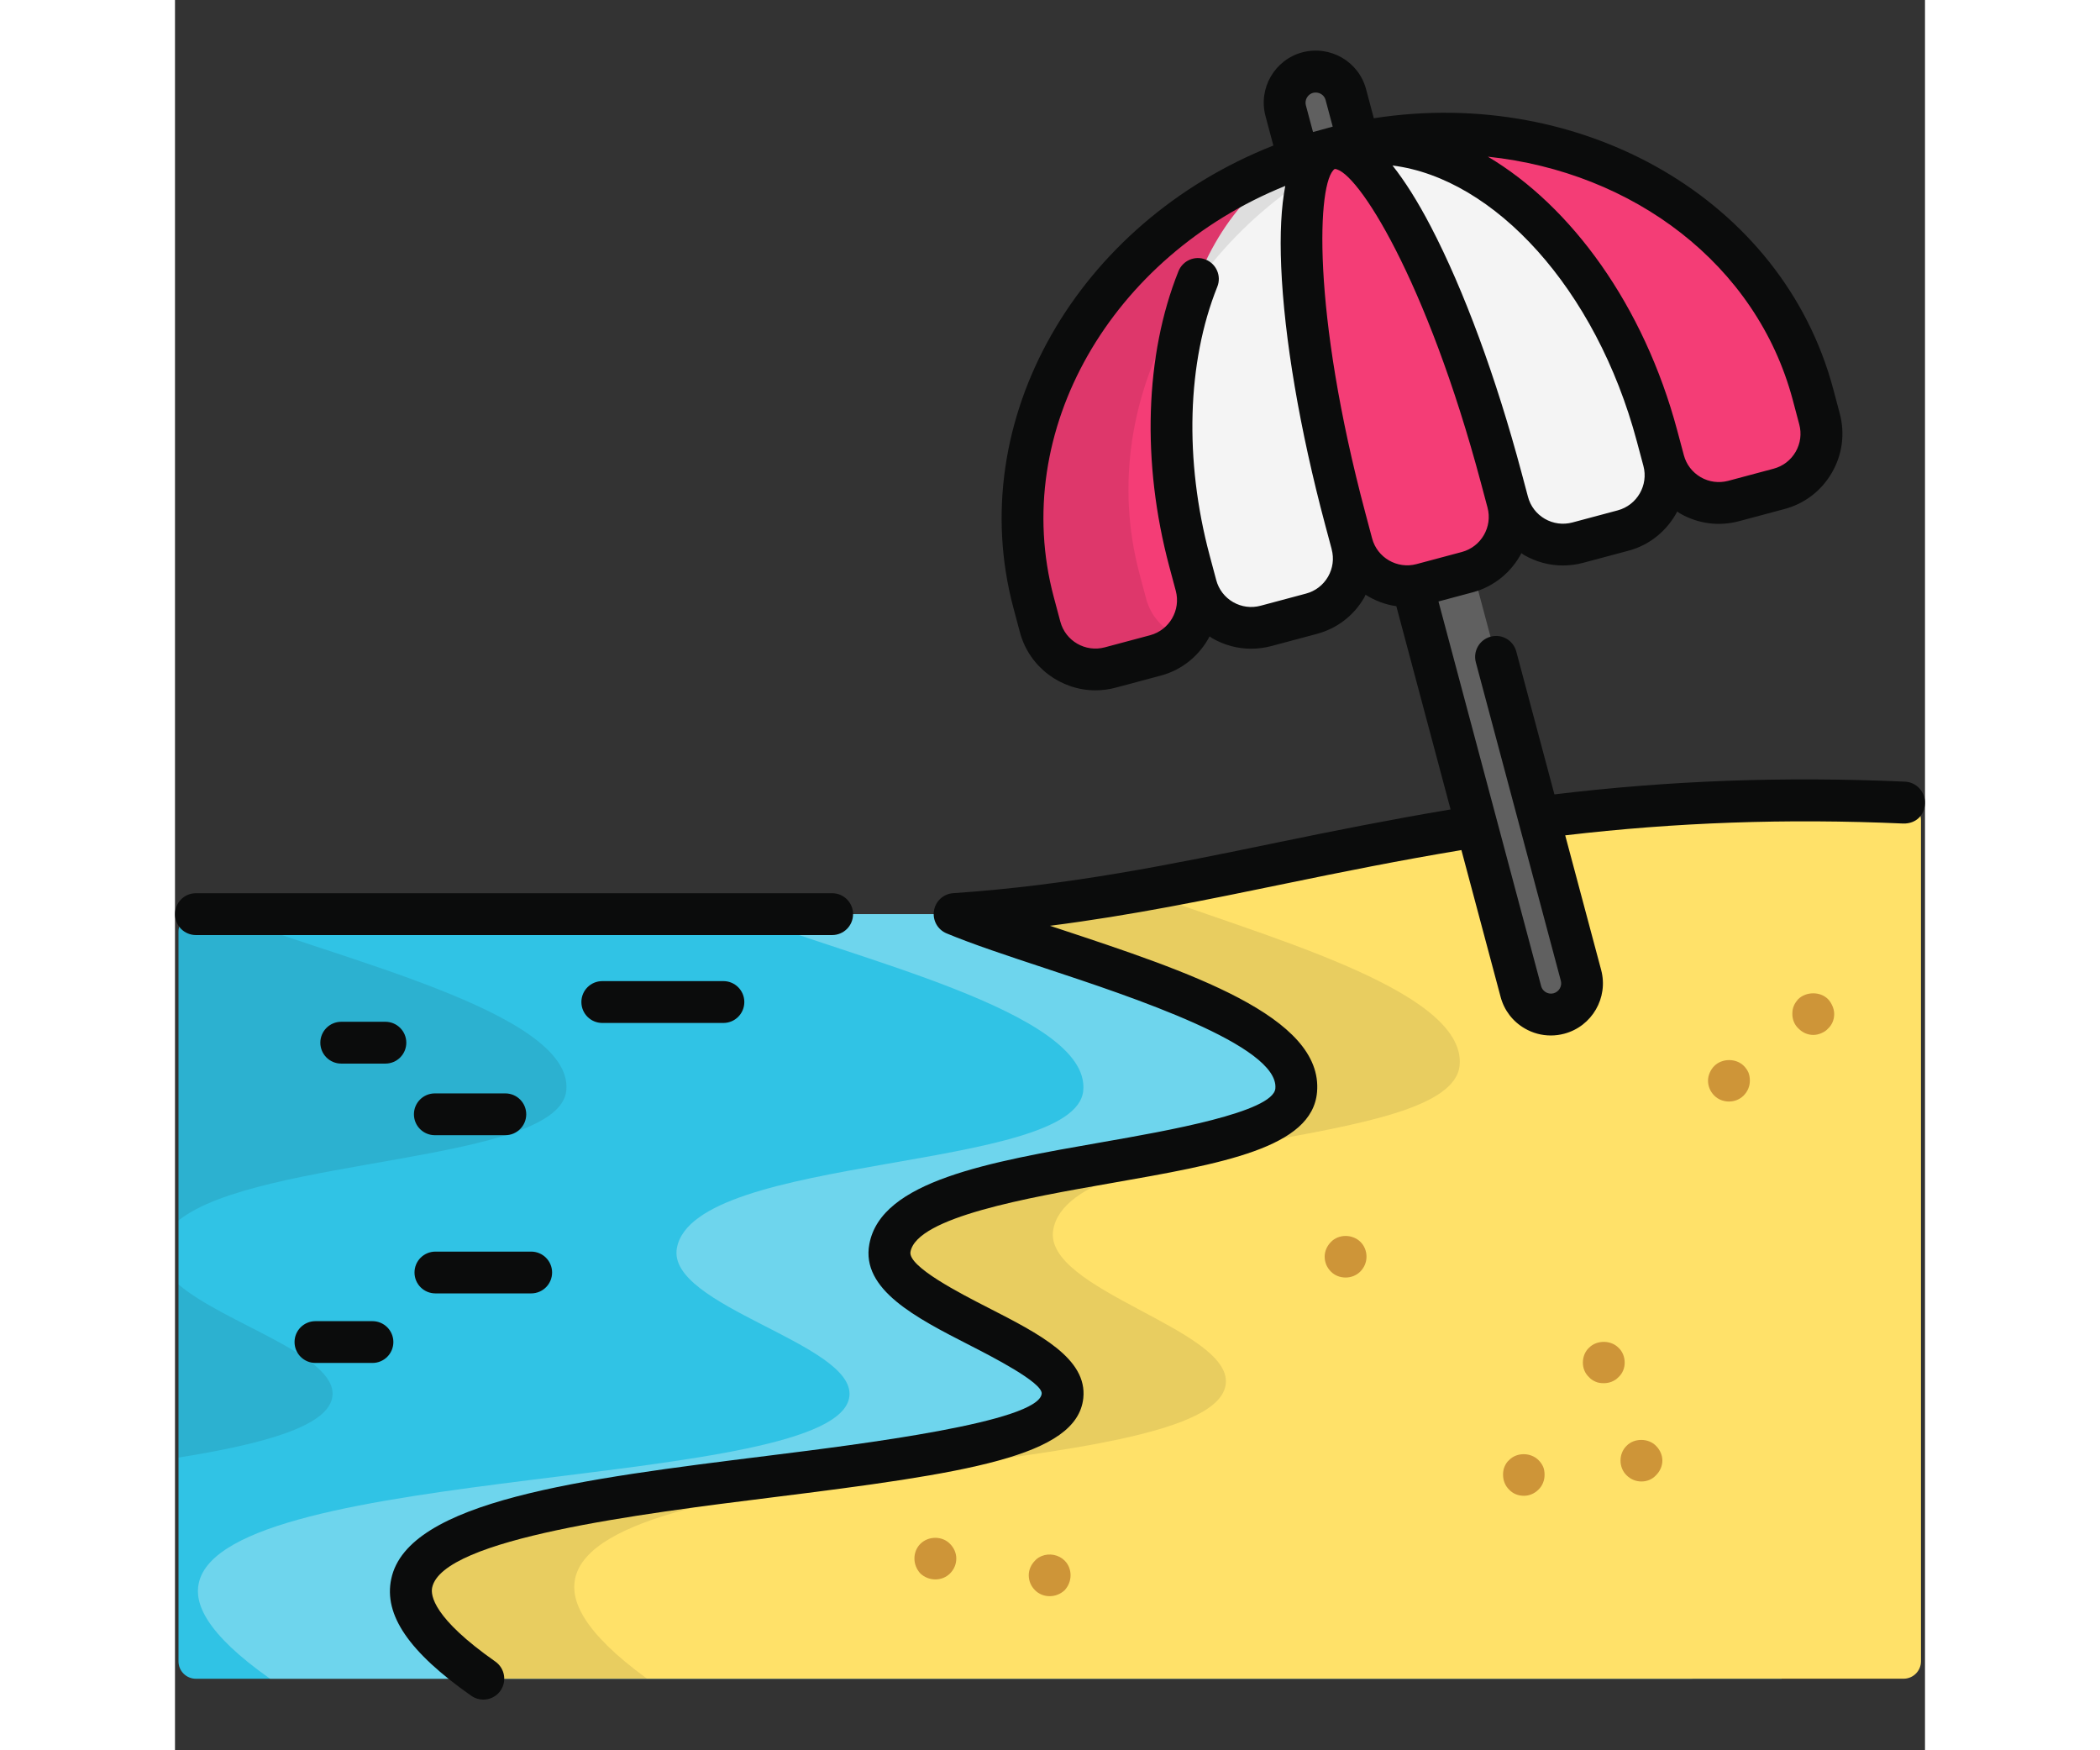 <svg id="Beach" enable-background="new 0 0 64 64"
     viewBox="0 0 64 64"
     height="20px"
     width="24px"     xmlns="http://www.w3.org/2000/svg">
  <rect x="0" y="0" width="64" height="64" fill="#333333" stroke="none"/>
  <g>
    <path d="m.765 61.385h57.99v-27.959h-57.99c-.352 0-.637.285-.637.637v26.685c-.001.352.285.637.637.637z"
          fill="#30c3e5"/>
    <path
      d="m5.759 51.042c-.115 1.096-2.46 1.746-5.634 2.256v-6.335c1.657 1.428 5.787 2.588 5.634 4.079zm-3.939-17.616h-1.695v11.204c2.919-2.345 13.945-2.09 14.187-4.767.255-2.881-8.719-4.869-12.492-6.437z"
      opacity=".09"/>
    <path
      d="m56.057 33.423v27.327c0 .344-.28.637-.637.637h-51.939c-2.409-1.695-2.766-2.791-2.613-3.492.93-4.41 23.427-3.378 23.796-6.844.204-1.925-6.704-3.288-6.309-5.417.637-3.467 14.594-2.766 14.862-5.761.255-2.893-8.718-4.882-12.491-6.449z"
      fill="#fff" opacity=".3"/>
    <path
      d="m11.275 61.383h51.941c.352 0 .637-.285.637-.637v-30.756c0-.342-.277-.626-.618-.641-16.06-.72-23.457 3.315-34.724 4.076 3.773 1.568 12.745 3.561 12.492 6.443-.263 3.004-14.222 2.296-14.859 5.766-.394 2.124 6.514 3.49 6.312 5.412-.374 3.469-22.87 2.438-23.801 6.848-.151.707.213 1.8 2.62 3.489z"
      fill="#ffe169"/>
    <path
      d="m32.119 44.962c-.395 2.205 6.513 3.633 6.31 5.634-.37 3.62-22.867 2.549-23.798 7.138-.153.752.217 1.886 2.626 3.645h-5.978c-2.409-1.683-2.779-2.779-2.626-3.493.93-4.398 23.428-3.378 23.798-6.845.204-1.925-6.705-3.289-6.31-5.404.637-3.467 14.595-2.766 14.862-5.774.255-2.881-8.719-4.869-12.492-6.437 2.027-.14 3.939-.382 5.787-.688.344-.051.676-.115 1.02-.178 4.104 1.581 11.905 3.582 11.663 6.386-.268 3.135-14.225 2.396-14.862 6.016z"
      opacity=".09"/>
    <g fill="#ce9538">
      <path
        d="m49.334 54.694c-.217 0-.407-.077-.548-.23-.141-.139-.217-.331-.217-.535 0-.102.012-.204.051-.293.039-.09.09-.179.166-.243.28-.293.79-.293 1.083 0 .065.063.128.153.167.243.037.088.051.19.051.293 0 .204-.077.396-.218.535-.151.153-.343.23-.535.23z"/>
      <path
        d="m52.253 50.577c-.102 0-.203-.012-.293-.051s-.179-.09-.243-.166c-.153-.141-.229-.331-.229-.535s.076-.408.229-.548c.281-.281.79-.281 1.07 0 .153.139.23.344.23.548s-.077.395-.23.535c-.138.141-.33.217-.534.217z"/>
      <path
        d="m56.83 40.278c-.204 0-.396-.076-.536-.217-.152-.153-.229-.344-.229-.548 0-.192.09-.396.229-.535.281-.281.79-.294 1.084 0 .063.063.127.153.166.241.039.102.051.204.051.294 0 .204-.077.395-.229.548-.142.141-.333.217-.536.217z"/>
      <path
        d="m31.988 58.365c-.204 0-.396-.077-.535-.217-.153-.153-.23-.345-.23-.549s.09-.395.23-.535c.063-.076.153-.127.241-.166.281-.115.625-.051.841.166.141.141.217.331.217.535s-.076.396-.217.549c-.152.14-.343.217-.547.217z"/>
      <path
        d="m59.914 37.843c-.204 0-.396-.088-.535-.229-.153-.14-.23-.331-.23-.535 0-.102.012-.204.051-.293.039-.102.102-.179.166-.255.294-.28.803-.28 1.084 0 .076.077.127.166.166.255s.063.191.063.293c0 .204-.076.395-.229.535-.065.076-.153.127-.243.166s-.191.063-.293.063z"/>
      <path
        d="m53.63 54.171c-.204 0-.395-.077-.548-.23-.141-.139-.217-.331-.217-.535 0-.203.076-.395.217-.535.28-.293.803-.293 1.083 0 .141.141.23.332.23.535 0 .204-.09.396-.23.535-.14.153-.331.23-.535.23z"/>
      <path
        d="m27.807 57.752c-.204 0-.395-.076-.548-.217-.14-.153-.217-.344-.217-.548s.077-.396.217-.535c.294-.294.803-.294 1.084 0 .141.139.23.331.23.535s-.077.395-.23.548c-.141.141-.332.217-.536.217z"/>
      <path
        d="m42.81 46.714c-.204 0-.396-.076-.536-.217-.152-.153-.229-.344-.229-.548s.09-.395.229-.535c.281-.294.79-.294 1.084 0 .139.141.217.331.217.535s-.077.395-.229.548c-.142.141-.334.217-.536.217z"/>
    </g>
    <path
      d="m50.612 37.06c-.607.162-1.231-.199-1.393-.806l-8.6-32.206c-.162-.607.199-1.231.806-1.393.607-.162 1.231.199 1.393.806l8.599 32.206c.163.607-.198 1.231-.805 1.393z"
      fill="#606060"/>
    <path
      d="m60.141 15.318c-.08-.299-.16-.599-.24-.898-1.887-7.066-9.797-11.086-17.669-8.984-7.865 2.1-12.719 9.528-10.832 16.595l.24.898c.298 1.116 1.444 1.779 2.56 1.481l1.659-.443c1.116-.298 1.779-1.444 1.481-2.56l-.24-.898 17.101-4.566.24.898c.298 1.116 1.444 1.779 2.56 1.481l1.659-.443c1.116-.299 1.779-1.445 1.481-2.561z"
      fill="#f43d76"/>
    <path
      d="m54.441 16.84-.24-.898c-1.887-7.067-7.245-11.768-11.968-10.507-4.719 1.26-7.02 8.007-5.133 15.073l.24.898c.298 1.116 1.444 1.779 2.56 1.481l1.659-.443c1.116-.298 1.779-1.444 1.481-2.56l-.24-.898 5.7-1.522.24.898c.298 1.116 1.444 1.779 2.56 1.481l1.66-.443c1.116-.298 1.779-1.444 1.481-2.56z"
      fill="#f4f4f4"/>
    <path
      d="m48.741 18.362-.24-.898c-1.887-7.066-4.692-12.449-6.266-12.029-1.573.42-1.321 6.485.566 13.551l.24.898c.298 1.116 1.444 1.779 2.56 1.481l1.659-.443c1.115-.298 1.779-1.444 1.481-2.56z"
      fill="#f43d76"/>
    <path
      d="m35.276 20.992.24.899c.187.702.709 1.222 1.362 1.444-.264.295-.613.52-1.019.628l-1.662.444c-1.108.296-2.26-.36-2.559-1.48l-.24-.899c-1.888-7.068 2.965-14.485 10.834-16.586.665-.178 1.315-.312 1.979-.396-6.722 2.691-10.664 9.469-8.935 15.946z"
      opacity=".09"/>
    <path
      d="m24.033 34.191h-23.268c-.423 0-.765-.342-.765-.765s.342-.765.765-.765h23.268c.423 0 .765.342.765.765s-.342.765-.765.765zm-8.406 1.684c-.423 0-.765.342-.765.765s.342.765.765.765h4.429c.423 0 .765-.342.765-.765s-.342-.765-.765-.765zm-3.547 5.634c.423 0 .765-.342.765-.764s-.342-.764-.765-.764h-2.577c-.423 0-.765.342-.765.764s.342.764.765.764zm-2.556 5.785h3.502c.423 0 .765-.342.765-.764s-.342-.764-.765-.764h-3.502c-.423 0-.765.342-.765.764s.342.764.765.764zm-3.444-9.932c-.423 0-.765.343-.765.765s.342.764.765.764h1.614c.423 0 .765-.342.765-.764s-.342-.765-.765-.765zm1.141 10.947h-2.084c-.423 0-.765.342-.765.764s.342.764.765.764h2.084c.423 0 .765-.342.765-.764s-.342-.764-.765-.764zm56.778-18.926c-.019.422-.325.742-.799.73-4.282-.19-8.334-.041-12.358.432l1.315 4.924c.27 1.014-.335 2.059-1.348 2.329-.164.044-.33.065-.494.065-.331 0-.657-.086-.95-.256-.441-.254-.756-.665-.886-1.156l-1.433-5.367c-2.24.372-4.367.8-6.413 1.222-2.884.595-5.652 1.166-8.636 1.546.096.032.192.063.289.095 4.78 1.581 9.722 3.216 9.48 5.988-.178 2.04-3.443 2.611-7.576 3.335-2.98.522-7.06 1.236-7.292 2.503-.1.539 1.82 1.522 2.851 2.05 1.862.952 3.622 1.853 3.469 3.303-.23 2.136-4.266 2.741-11.377 3.627-4.801.599-12.057 1.502-12.436 3.298-.061.285.043 1.115 2.311 2.706.345.243.429.719.187 1.065-.149.212-.386.325-.627.325-.152 0-.305-.045-.439-.138-2.28-1.599-3.21-2.959-2.928-4.277.603-2.86 6.985-3.656 13.742-4.497 3.471-.433 9.933-1.237 10.045-2.273.042-.405-1.841-1.368-2.645-1.779-1.95-.998-3.966-2.03-3.658-3.689.424-2.313 4.363-3.002 8.532-3.732 2.334-.408 6.241-1.093 6.317-1.962.137-1.567-5.23-3.342-8.437-4.402-1.352-.447-2.629-.869-3.587-1.268-.328-.136-.519-.48-.461-.831.057-.35.349-.615.703-.639 4.272-.289 7.96-1.049 11.864-1.855 2.016-.416 4.115-.835 6.326-1.207l-1.984-7.432c-.405-.057-.786-.204-1.126-.419-.018.034-.028.071-.048.104-.382.661-.998 1.133-1.736 1.329l-1.657.443c-.246.065-.495.098-.743.098-.495 0-.985-.131-1.425-.385-.034-.019-.061-.046-.093-.067-.359.68-.981 1.219-1.78 1.433l-1.659.443c-.246.066-.493.097-.736.097-1.262 0-2.42-.844-2.762-2.119l-.24-.899c-1.835-6.878 2.366-14.088 9.508-16.902l-.288-1.079c-.27-1.014.335-2.059 1.348-2.329 1.021-.267 2.061.335 2.33 1.347l.284 1.063c7.644-1.187 14.953 2.981 16.8 9.896l.239.899c.197.736.095 1.505-.288 2.166-.382.661-.998 1.133-1.736 1.329l-1.657.443c-.742.199-1.509.094-2.168-.287-.033-.019-.06-.046-.093-.067-.359.68-.981 1.219-1.78 1.433l-1.659.443c-.246.065-.495.098-.742.098-.497 0-.986-.131-1.426-.385-.033-.019-.06-.046-.092-.066-.359.68-.982 1.219-1.782 1.432l-1.252.335 3.754 14.061c.034.13.123.198.173.227.049.029.149.072.284.038.198-.054.317-.259.264-.458l-3.109-11.645c-.108-.408.134-.827.543-.936.413-.111.826.135.936.541l1.395 5.226c4.178-.504 8.379-.664 12.827-.465.417.021.744.379.725.801zm-10.297-12.346-.24-.897c-1.491-5.587-5.22-9.623-8.936-10.088.453.572.919 1.307 1.403 2.236 1.209 2.319 2.384 5.508 3.311 8.978l.24.899c.091.342.31.629.616.806.307.177.662.225 1.008.134l1.658-.443c.707-.19 1.129-.919.94-1.625zm-5.688-11.308c3.05 1.81 5.704 5.439 6.926 10.015l.24.897v.001c.091.342.31.628.616.806.307.178.663.224 1.008.134l1.657-.443c.344-.091.63-.311.808-.617.177-.307.224-.664.132-1.006l-.239-.9c-1.324-4.96-5.842-8.326-11.148-8.887zm-6.395-.901c.14-.041.623-.174.72-.198l-.26-.972c-.051-.198-.253-.312-.457-.264-.198.054-.317.259-.264.458zm.681 15.254c-.001-.002 0-.004 0-.006l-.239-.894c-.926-3.469-1.496-6.819-1.606-9.432-.05-1.202.001-2.179.149-2.952-6.352 2.566-10.089 8.953-8.466 15.034l.24.899c.189.707.917 1.128 1.624.94l1.658-.443c.707-.189 1.129-.918.94-1.625l-.24-.897c-1.013-3.797-.89-7.73.339-10.79.157-.391.605-.584.995-.424.392.157.583.602.424.995-1.108 2.76-1.21 6.341-.279 9.825l.24.897c.091.344.31.63.616.807.309.178.665.225 1.008.133l1.657-.443c.344-.091.63-.311.808-.617.177-.308.225-.665.132-1.007zm3.103.545 1.658-.443c.707-.189 1.129-.917.94-1.624l-.24-.899c-1.988-7.448-4.532-11.428-5.344-11.483-.002.001-.005.002-.007.002-.637.445-.857 5.164 1.131 12.608l.239.899c.188.706.916 1.128 1.623.94z"
      fill="#0b0c0c"/>
  </g>
</svg>
